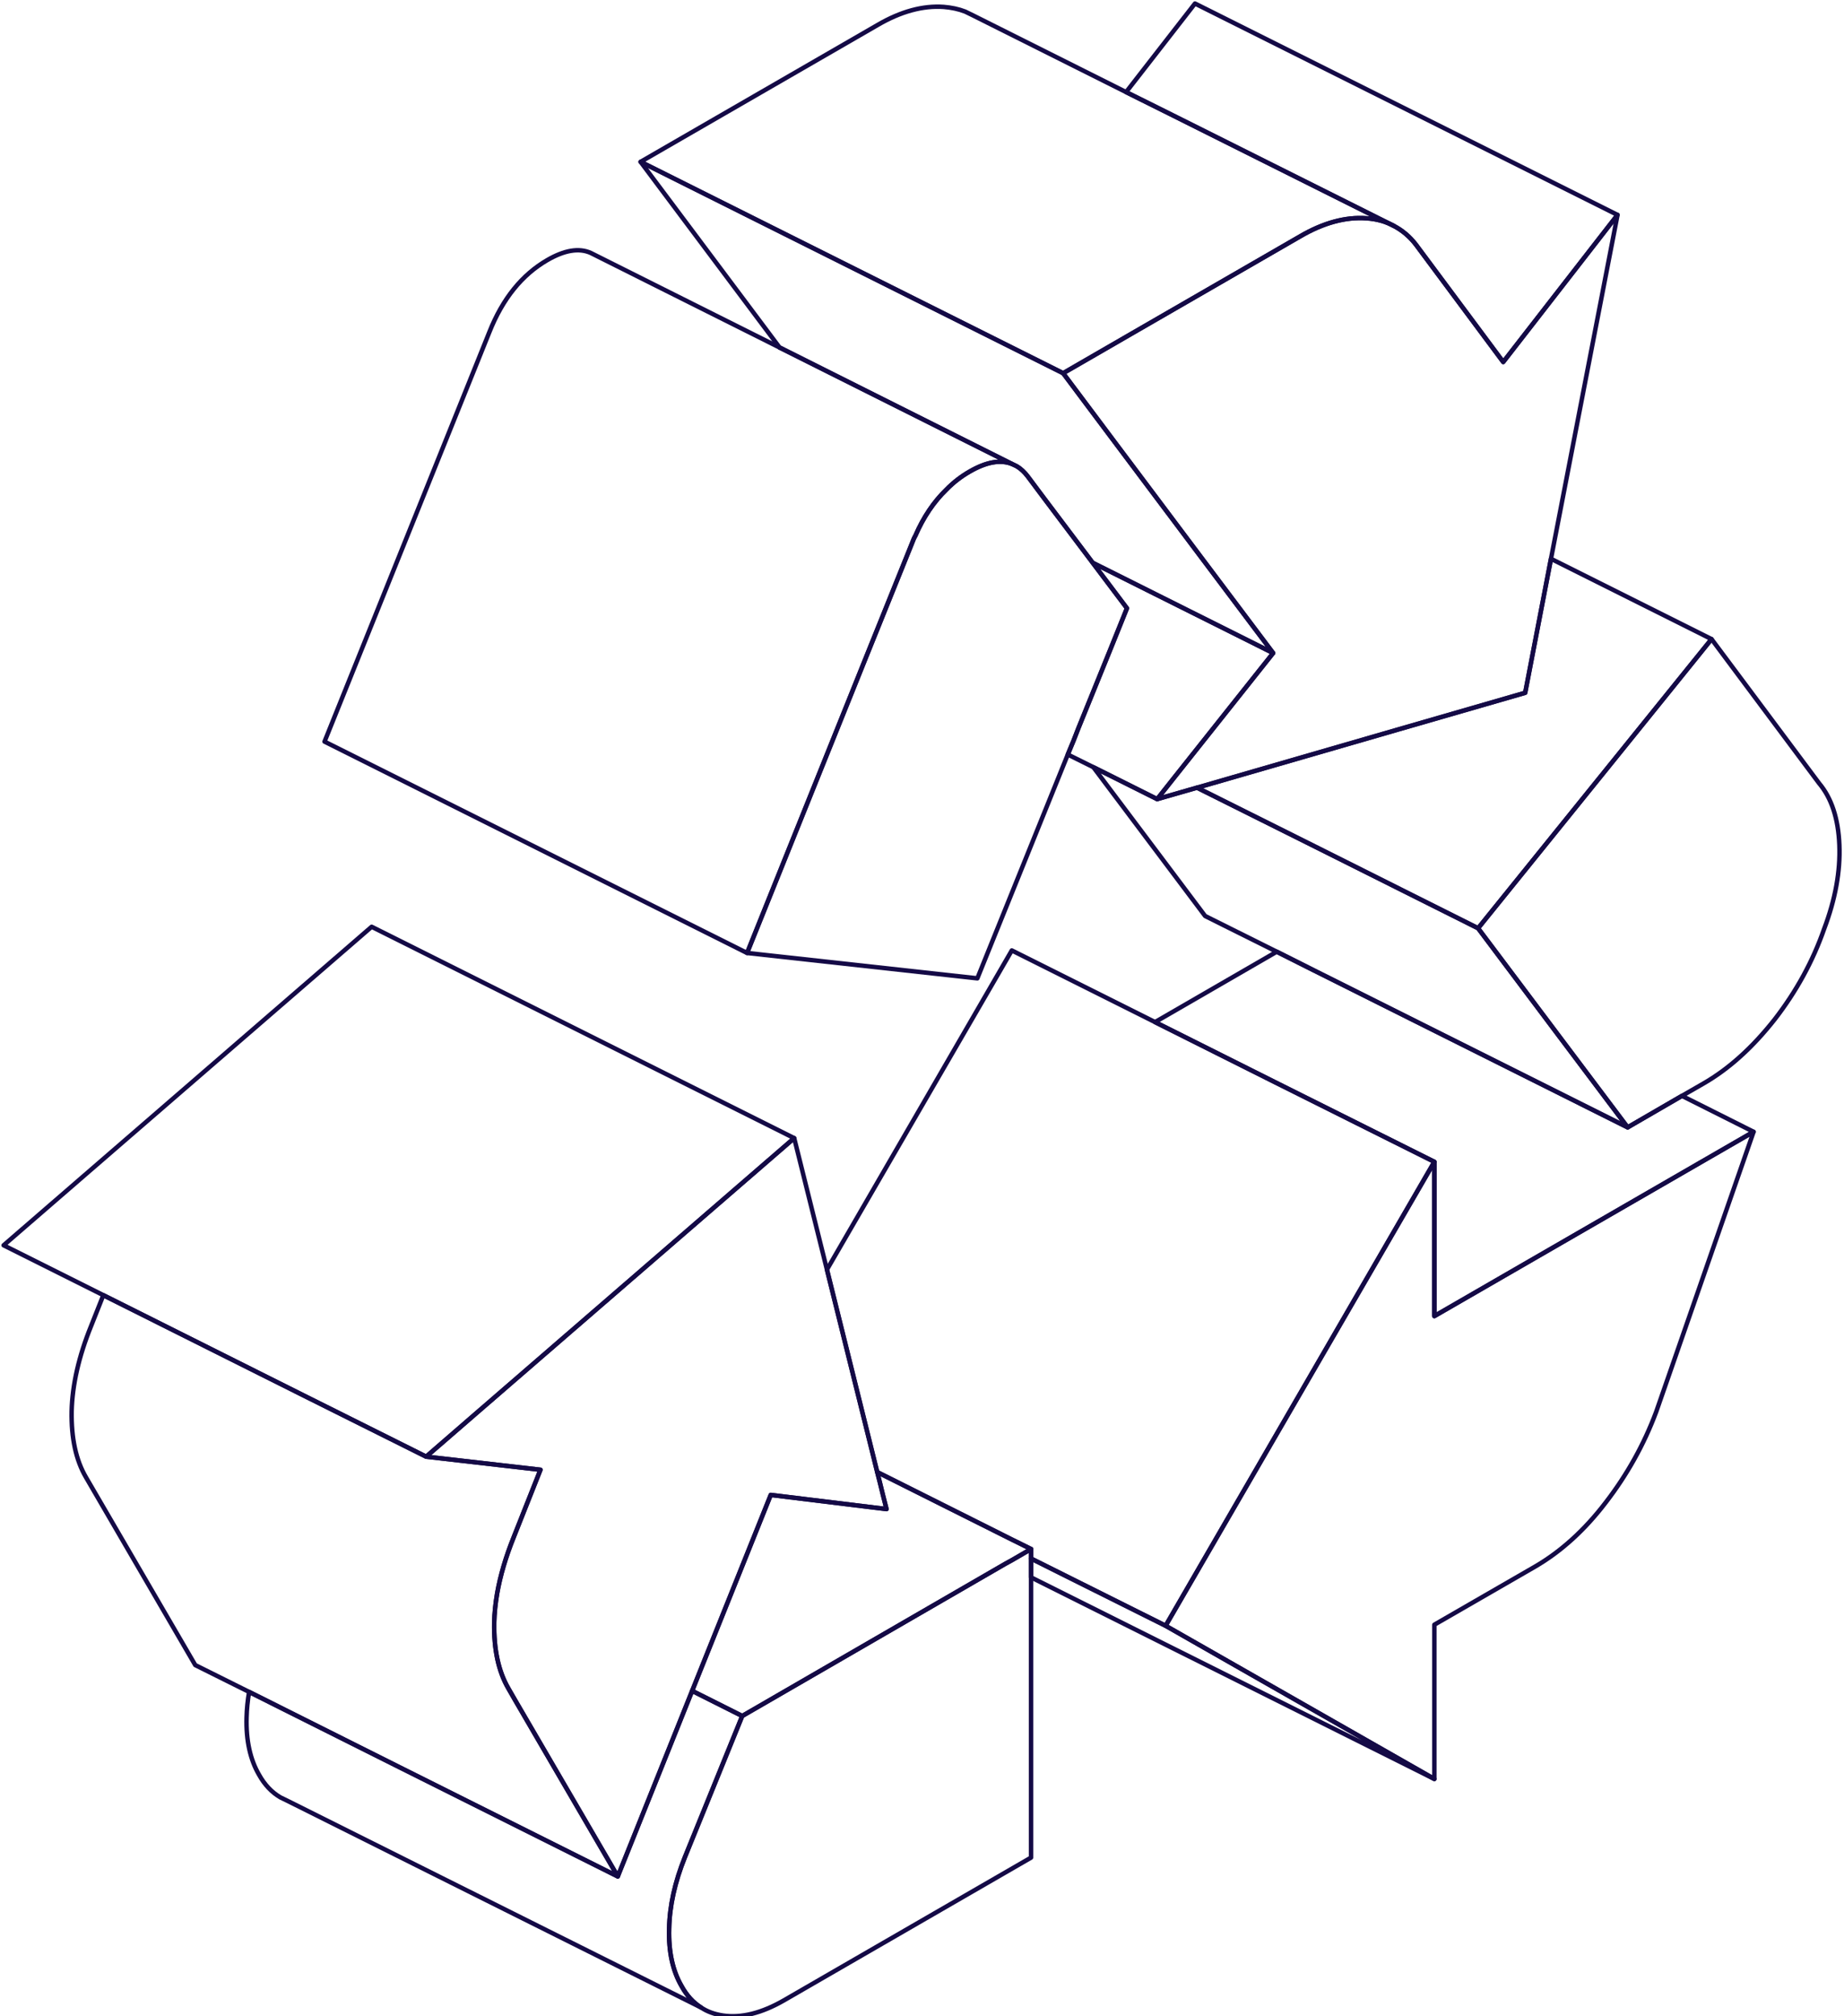 <svg width="398" height="435" viewBox="0 0 398 435" fill="none" xmlns="http://www.w3.org/2000/svg">
<g id="left1">
<path d="M151.306 433.096L62.02 388.499L60.516 387.769C58.646 386.675 57.096 385.034 55.91 382.89C53.995 379.607 53.083 375.457 53.22 370.532C53.266 368.708 53.448 366.884 53.767 365.015L86.189 381.249L133.338 404.824L149.39 364.787L160.198 370.213L147.84 400.629C145.651 406.055 144.511 411.208 144.42 416.132C144.283 421.057 145.195 425.207 147.11 428.491C148.204 430.497 149.618 432.047 151.306 433.096Z" stroke="#140A46" stroke-width="0.96" stroke-linecap="round" stroke-linejoin="round"/>
<path d="M222.532 334.189V400.765L169.226 431.545C164.393 434.327 160.015 435.422 156.002 434.829C154.224 434.555 152.674 434.008 151.306 433.096C149.618 432.047 148.204 430.497 147.11 428.49C145.195 425.207 144.283 421.057 144.42 416.132C144.511 411.208 145.651 406.055 147.84 400.629L160.198 370.213L216.969 337.382L218.383 336.606L220.663 335.284L222.532 334.189Z" stroke="#140A46" stroke-width="0.96" stroke-linecap="round" stroke-linejoin="round"/>
<path d="M222.532 334.189L220.663 335.284L218.383 336.606L216.969 337.382L160.198 370.213L149.39 364.787L166.354 322.516L191.342 325.571L190.521 322.333L189.929 319.916L189.336 317.591L218.383 332.138L222.532 334.189Z" stroke="#140A46" stroke-width="0.96" stroke-linecap="round" stroke-linejoin="round"/>
</g>

<g id="left2">
<path d="M191.342 325.571L166.354 322.516L149.39 364.787L133.338 404.824L111.178 366.793L109.764 364.331C107.575 360.592 106.572 355.849 106.663 350.104C106.709 348.052 106.936 345.908 107.301 343.765C107.985 339.889 109.171 335.877 110.858 331.682L116.649 317.089L91.98 314.262L102.194 305.416L171.415 245.543L178.483 273.906L189.336 317.591L189.929 319.916L190.521 322.333L191.342 325.571Z" stroke="#140A46" stroke-width="0.96" stroke-linecap="round" stroke-linejoin="round"/>
<path d="M133.339 404.824L86.189 381.249L53.767 365.015L42.139 359.224L18.564 318.731C16.375 314.992 15.372 310.249 15.463 304.504C15.6 298.758 17.013 292.602 19.658 286.082L22.303 279.424L65.486 301.038L89.244 312.895L91.98 314.262L116.649 317.089L110.858 331.682C109.171 335.877 107.985 339.889 107.301 343.765C106.936 345.908 106.709 348.052 106.663 350.104C106.572 355.849 107.575 360.592 109.764 364.331L111.178 366.793L133.339 404.824Z" stroke="#140A46" stroke-width="0.96" stroke-linecap="round" stroke-linejoin="round"/>
<path d="M171.415 245.543L102.194 305.416L91.98 314.262L89.244 312.895L65.486 301.038L22.303 279.424L0.78 268.662L80.215 199.943L171.415 245.543Z" stroke="#140A46" stroke-width="0.96" stroke-linecap="round" stroke-linejoin="round"/>
</g>

<g id="right2">
<path d="M378.484 244.175L357.463 304.595C354.818 311.663 351.17 318.184 346.564 324.158C342.004 330.131 336.898 334.737 331.334 337.975L309.583 350.515V383.802L251.58 350.742L309.583 250.65V283.938L378.484 244.175Z" stroke="#140A46" stroke-width="0.96" stroke-linecap="round" stroke-linejoin="round"/>
<path d="M309.583 283.938V250.65L275.155 233.459L249.3 220.509L275.566 205.324L283.546 209.336L351.307 243.218L363.026 236.423L378.484 244.175L309.583 283.938Z" stroke="#140A46" stroke-width="0.96" stroke-linecap="round" stroke-linejoin="round"/>
<path d="M309.583 383.802L222.532 340.3V336.242L251.58 350.742L309.583 383.802Z" stroke="#140A46" stroke-width="0.96" stroke-linecap="round" stroke-linejoin="round"/>
<path d="M309.583 250.65L251.58 350.742L222.532 336.242V334.189L218.383 332.138L189.336 317.591L178.483 273.906L218.383 205.05L249.3 220.509L275.155 233.459L309.583 250.65Z" stroke="#140A46" stroke-width="0.96" stroke-linecap="round" stroke-linejoin="round"/>
</g>

<g id="right1">
<path d="M396.998 182.296C397.226 187.996 396.132 194.015 393.715 200.399C391.298 207.33 387.741 213.851 383.044 219.916C378.302 225.935 373.195 230.586 367.632 233.778L363.026 236.423L351.307 243.218L336.077 222.971L319.022 200.262L369.41 137.882L392.62 168.98C395.311 172.172 396.77 176.596 396.998 182.296Z" stroke="#140A46" stroke-width="0.96" stroke-linecap="round" stroke-linejoin="round"/>
<path d="M351.307 243.218L283.546 209.336L275.566 205.324L260.107 197.618L235.984 165.515L249.756 172.4L258.329 169.938H258.374L283.956 182.706L319.022 200.262L336.077 222.971L351.307 243.218Z" stroke="#140A46" stroke-width="0.96" stroke-linecap="round" stroke-linejoin="round"/>
<path d="M369.409 137.882L319.022 200.262L283.956 182.706L258.374 169.938L301.558 157.444L329.191 149.464L334.754 120.553L369.409 137.882Z" stroke="#140A46" stroke-width="0.96" stroke-linecap="round" stroke-linejoin="round"/>
</g>

<g id="top2">
<path d="M349.118 46.362L334.754 120.553L329.191 149.464L301.558 157.444L258.374 169.938H258.329L249.756 172.4L253.586 167.567L274.79 140.891L257.508 117.909L239.815 94.333L229.464 80.516L244.147 72.035L280.581 51.013C285.643 48.049 290.431 46.772 294.9 47.092C297.089 47.228 299.095 47.776 300.828 48.733C302.652 49.691 304.248 51.013 305.616 52.792L324.449 78.1L349.118 46.362Z" stroke="#140A46" stroke-width="0.96" stroke-linecap="round" stroke-linejoin="round"/>
<path d="M349.118 46.362L324.449 78.1L305.616 52.792C304.248 51.013 302.652 49.691 300.828 48.733L253.221 24.93L243.052 19.869L257.918 0.762L349.118 46.362Z" stroke="#140A46" stroke-width="0.96" stroke-linecap="round" stroke-linejoin="round"/>
<path d="M300.828 48.733C299.095 47.776 297.089 47.228 294.9 47.092C290.431 46.772 285.643 48.049 280.581 51.013L244.147 72.035L229.464 80.516L138.264 34.916L189.381 5.413C194.443 2.449 199.231 1.173 203.7 1.492C205.342 1.629 206.892 1.948 208.306 2.495L209.992 3.316L243.052 19.869L253.221 24.93L300.828 48.733Z" stroke="#140A46" stroke-width="0.96" stroke-linecap="round" stroke-linejoin="round"/>
<path d="M274.79 140.891L253.586 167.567L249.756 172.4L235.984 165.515L230.467 162.779L231.698 159.815L232.747 157.124L239.724 139.933L243.235 131.224L235.848 121.42L249.254 128.123L274.79 140.891Z" stroke="#140A46" stroke-width="0.96" stroke-linecap="round" stroke-linejoin="round"/>
<path d="M274.79 140.891L249.254 128.123L235.848 121.42L225.36 107.512L221.849 102.815C221.119 101.857 220.298 101.082 219.432 100.58L218.383 100.079L168.36 75.044H168.314L138.264 34.916L229.464 80.516L239.815 94.333L257.508 117.909L274.79 140.891Z" stroke="#140A46" stroke-width="0.96" stroke-linecap="round" stroke-linejoin="round"/>
</g>

<g id="top1">
<path d="M243.235 131.224L239.724 139.933L232.747 157.125L231.698 159.815L230.467 162.779L210.949 211.069L161.246 205.598L187.192 141.119L196.814 117.27C197.042 116.678 197.27 116.085 197.589 115.538C199.322 111.525 201.602 108.196 204.247 105.642C205.797 104.046 207.485 102.769 209.309 101.72C212.866 99.668 215.875 99.121 218.383 100.079L219.432 100.58C220.298 101.082 221.119 101.857 221.849 102.815L225.36 107.512L235.848 121.42L243.235 131.224Z" stroke="#140A46" stroke-width="0.96" stroke-linecap="round" stroke-linejoin="round"/>
<path d="M218.383 100.079C215.875 99.122 212.866 99.669 209.309 101.721C207.485 102.77 205.797 104.046 204.247 105.642C201.602 108.196 199.322 111.525 197.589 115.538C197.27 116.085 197.042 116.678 196.814 117.27L187.192 141.119L161.246 205.598L70.046 159.998L105.614 71.671C108.487 64.42 112.682 59.267 118.109 56.121C121.802 53.978 124.949 53.431 127.502 54.571L127.958 54.798L168.314 74.999H168.36L218.383 100.079Z" stroke="#140A46" stroke-width="0.96" stroke-linecap="round" stroke-linejoin="round"/>
</g>

</svg>